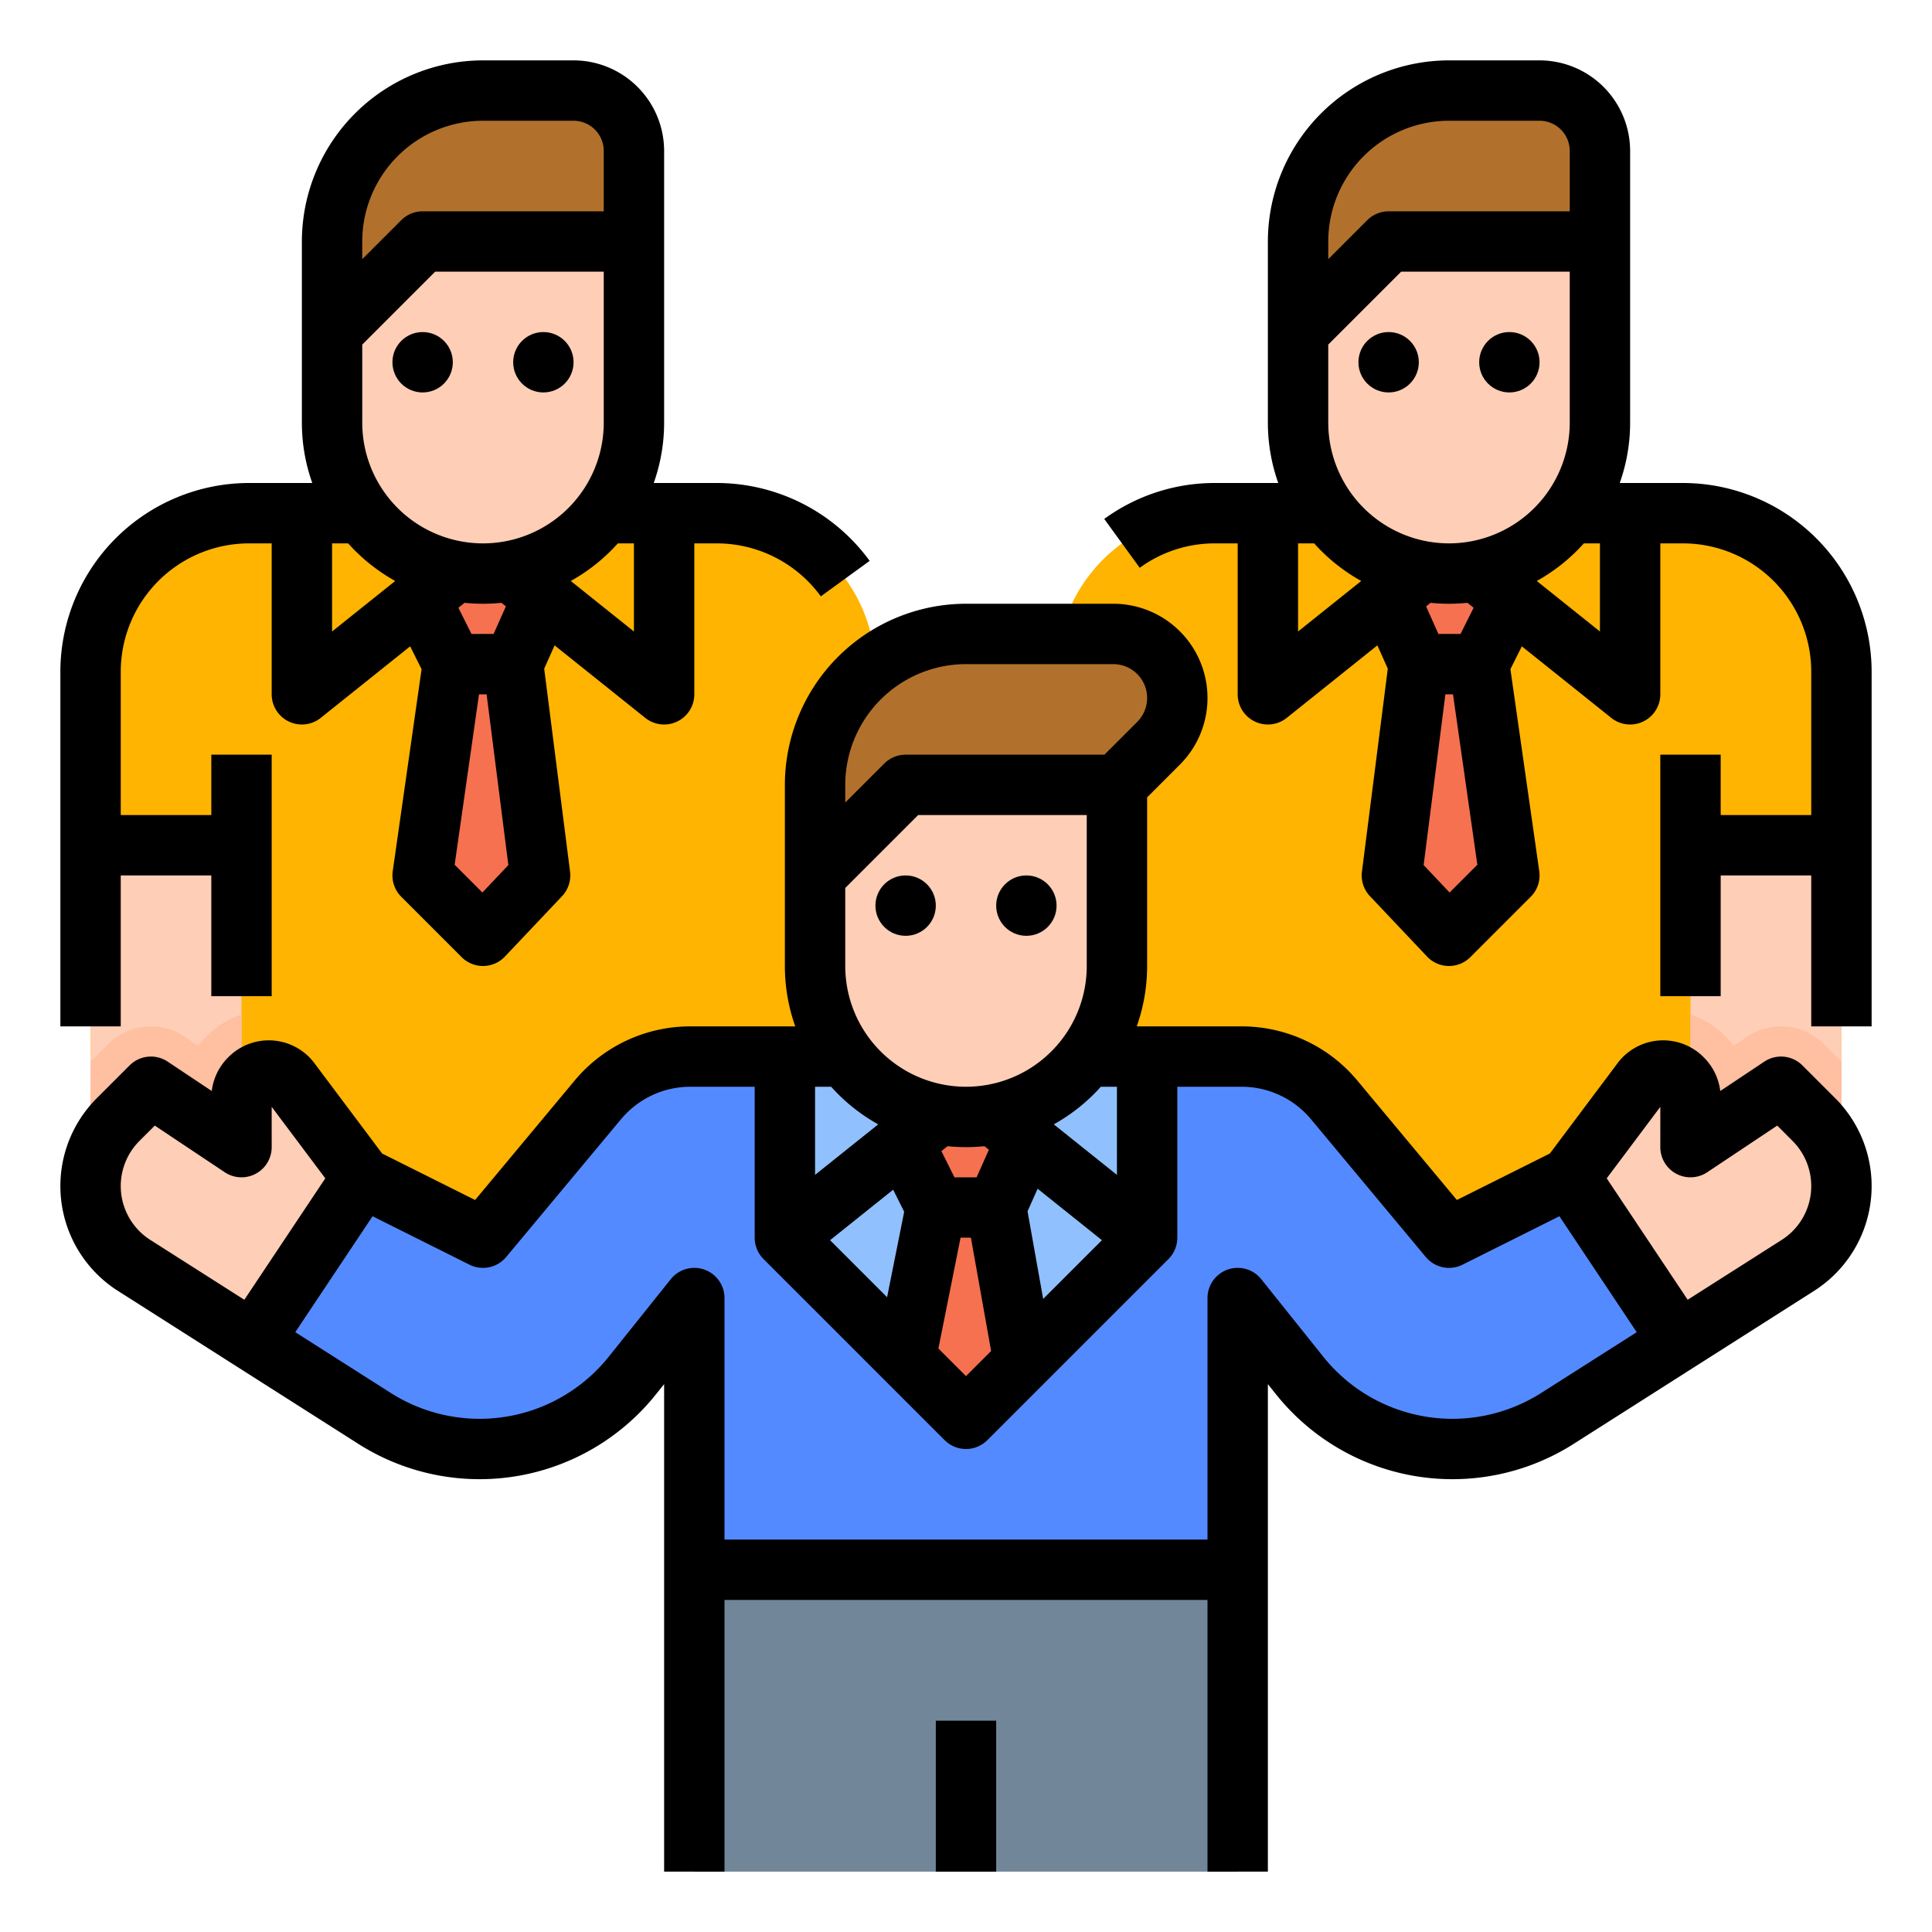 <?xml version="1.0"?>
<svg xmlns="http://www.w3.org/2000/svg" id="filled_outline" data-name="filled outline" viewBox="0 0 512 512" width="512" height="512"><path d="M280,178V314.32L320,325.74,384,344l64-18.26,40-11.42V178a41.995,41.995,0,0,0-42-42H322A41.995,41.995,0,0,0,280,178Z" style="fill:#ffb401"/><polygon points="448 224 448 325.74 488 314.32 488 224 448 224" style="fill:#ffceb6"/><path d="M457.13,274.5l.04.04a25.13,25.13,0,0,1,2.26,2.61l3.69-2.46a15.993,15.993,0,0,1,20.19,2L488,281.38v32.94L448,325.74V268.87A23.284,23.284,0,0,1,457.13,274.5Z" style="fill:#ffbfa1"/><polygon points="368.866 160 376 176 368.866 232 384 248 400 232 392 176 400 160 384 144 368.866 160" style="fill:#f5714f"/><path d="M384,152H384a40,40,0,0,1-40-40V88l24-24h56v48A40,40,0,0,1,384,152Z" style="fill:#ffceb6"/><path d="M424,64V40a16,16,0,0,0-16-16H384a40,40,0,0,0-40,40V88l24-24Z" style="fill:#b1712c"/><path d="M232,178V314.32L192,325.74,128,344,64,325.74,24,314.32V178a41.995,41.995,0,0,1,42-42H190A41.995,41.995,0,0,1,232,178Z" style="fill:#ffb401"/><polygon points="64 224 64 325.74 24 314.32 24 224 64 224" style="fill:#ffceb6"/><path d="M54.87,274.5l-.04.04a25.13,25.13,0,0,0-2.26,2.61l-3.69-2.46a15.993,15.993,0,0,0-20.19,2L24,281.38v32.94L64,325.74V268.87A23.284,23.284,0,0,0,54.87,274.5Z" style="fill:#ffbfa1"/><path d="M488,314.32A24.903,24.903,0,0,1,476.46,335.34l-31.52,20.06-32.21,20.5a51.827,51.827,0,0,1-68.29-11.35L328,344V496H184V344l-16.44,20.55A51.827,51.827,0,0,1,99.27,375.9l-32.21-20.5L35.54,335.34a24.914,24.914,0,0,1-4.24-38.64L40,288l24,16V290.99a7.229,7.229,0,0,1,2.14-5.13l.08-.08a7.09,7.09,0,0,1,10.69.76L96,312l32,16,30.4-36.49A32.025,32.025,0,0,1,182.99,280H329.01a32.025,32.025,0,0,1,24.59,11.51L384,328l32-16,19.09-25.46a7.09,7.09,0,0,1,10.69-.76l.08.08A7.229,7.229,0,0,1,448,290.99V304l24-16,8.7,8.7a24.927,24.927,0,0,1,7.3,17.62Z" style="fill:#ffceb6"/><path d="M444.94,355.4l-32.21,20.5a51.827,51.827,0,0,1-68.29-11.35L328,344v72H184V344l-16.44,20.55A51.827,51.827,0,0,1,99.27,375.9l-32.21-20.5L96,312l32,16,30.4-36.49A32.025,32.025,0,0,1,182.99,280H329.01a32.025,32.025,0,0,1,24.59,11.51L384,328l32-16Z" style="fill:#548aff"/><polygon points="304 280 304 328 256 376 208 328 208 280 304 280" style="fill:#91c0ff"/><rect x="184" y="416" width="144" height="80" style="fill:#718799"/><polygon points="271.26 360.74 256 376 240 360 248 320 240 304 256 288 271.13 304 264 320 271.26 360.74" style="fill:#f5714f"/><path d="M256,296H256a40,40,0,0,1-40-40V232l24-24h56v48A40,40,0,0,1,256,296Z" style="fill:#ffceb6"/><path d="M296,208l11.029-11.029a16.971,16.971,0,0,0,4.971-12v0A16.971,16.971,0,0,0,295.029,168H256a40,40,0,0,0-40,40v24l24-24Z" style="fill:#b1712c"/><polygon points="143.134 160 136 176 143.134 232 128 248 112 232 120 176 112 160 128 144 143.134 160" style="fill:#f5714f"/><path d="M128,152H128a40,40,0,0,1-40-40V88l24-24h56v48A40,40,0,0,1,128,152Z" style="fill:#ffceb6"/><path d="M168,64V40a16,16,0,0,0-16-16H128A40,40,0,0,0,88,64V88l24-24Z" style="fill:#b1712c"/><circle cx="240" cy="240" r="8"/><circle cx="272" cy="240" r="8"/><circle cx="112" cy="96" r="8"/><circle cx="144" cy="96" r="8"/><path d="M477.656,282.343a8,8,0,0,0-10.094-.999l-11.674,7.783a15.128,15.128,0,0,0-4.352-8.902l-.102-.102a15.093,15.093,0,0,0-22.747,1.615l-17.956,23.952-24.643,12.322-26.349-31.618A39.892,39.892,0,0,0,329.012,272H301.248A47.77,47.77,0,0,0,304,256V211.314l8.687-8.687A24.971,24.971,0,0,0,295.029,160H256a48.055,48.055,0,0,0-48,48v48a47.77,47.77,0,0,0,2.752,16H182.988a39.89,39.89,0,0,0-30.729,14.393l-26.35,31.619-24.643-12.322L83.312,281.738a15.092,15.092,0,0,0-22.763-1.6l-.069.069a15.159,15.159,0,0,0-4.368,8.919L44.438,281.344a7.999,7.999,0,0,0-10.094.999l-8.703,8.702a32.919,32.919,0,0,0,5.604,51.048l63.728,40.554a59.827,59.827,0,0,0,78.835-13.1L176,366.807V496h16V424H320v72h16V366.807l2.192,2.741a59.827,59.827,0,0,0,78.835,13.1l63.728-40.554a32.919,32.919,0,0,0,5.604-51.049ZM224,208a32.036,32.036,0,0,1,32-32h39.029a8.97,8.97,0,0,1,6.343,15.314L292.686,200H240a8.001,8.001,0,0,0-5.657,2.343L224,212.686Zm55.264,89.966A48.312,48.312,0,0,0,291.738,288H296v23.355Zm12.76,30.697-15.573,15.573-4.142-23.223,2.67-5.988ZM224,235.313,243.313,216H288v40a32,32,0,0,1-64,0ZM254.559,328h2.742l5.356,30.03L256,364.687l-7.316-7.316Zm-5.083-22.936,1.639-1.311a48.421,48.421,0,0,0,9.771,0l1.179.943L258.808,312h-5.864Zm-9.859,16.059-4.53,22.651-15.11-15.11,16.722-13.378ZM216,288h4.262a48.312,48.312,0,0,0,12.475,9.966L216,311.355ZM39.835,328.594a16.919,16.919,0,0,1-2.881-26.235l4.065-4.064,18.543,12.362A8,8,0,0,0,72,304l-.001-10.678,14.206,18.949L64.752,344.451Zm368.603,40.554a43.826,43.826,0,0,1-57.751-9.596l-16.439-20.55A8,8,0,0,0,320,344v64H192V344a8,8,0,0,0-14.247-4.998l-16.439,20.55a43.827,43.827,0,0,1-57.751,9.597L78.253,353.042l20.486-30.729,25.683,12.842a8,8,0,0,0,9.724-2.034l30.406-36.486A23.932,23.932,0,0,1,182.988,288H200v40a8,8,0,0,0,2.343,5.657l48,48a8.001,8.001,0,0,0,11.314,0l48-48A8,8,0,0,0,312,328V288h17.012a23.934,23.934,0,0,1,18.438,8.636l30.405,36.486a7.999,7.999,0,0,0,9.724,2.034l25.683-12.842,20.486,30.729Zm63.728-40.554-24.917,15.856-21.453-32.179L440.001,293.322,440,304a8,8,0,0,0,12.438,6.656l18.543-12.362,4.064,4.064a16.918,16.918,0,0,1-2.88,26.236Z"/><rect x="248" y="456" width="16" height="40"/><path d="M32,232H56v32H72V200H56v16H32V178a34.038,34.038,0,0,1,34-34h6v40a8,8,0,0,0,12.997,6.247L108.698,171.286l3.028,6.057-7.646,53.526a8.002,8.002,0,0,0,2.263,6.788l16,16A8.002,8.002,0,0,0,128,256c.037,0,.074-0.0.111-.001a7.998,7.998,0,0,0,5.7-2.501l15.135-16a7.998,7.998,0,0,0,2.124-6.509l-6.852-53.777,2.758-6.185,24.026,19.221A8,8,0,0,0,184,184V144h6a34.135,34.135,0,0,1,27.528,14.04l12.943-9.405A50.181,50.181,0,0,0,190,128H173.248A47.77,47.77,0,0,0,176,112V40a24.027,24.027,0,0,0-24-24H128A48.054,48.054,0,0,0,80,64v48a47.77,47.77,0,0,0,2.752,16H66a50.056,50.056,0,0,0-50,50v94H32Zm95.841,4.527-7.355-7.355L126.939,184h2.016l5.766,45.254Zm-6.365-75.463,1.639-1.311a48.409,48.409,0,0,0,9.771,0l1.179.944L130.808,168h-5.864ZM163.738,144H168v23.355l-16.736-13.389A48.312,48.312,0,0,0,163.738,144ZM96,64a32.036,32.036,0,0,1,32-32h24a8.009,8.009,0,0,1,8,8V56H112a8.001,8.001,0,0,0-5.657,2.343L96,68.686Zm0,27.313L115.313,72H160v40a32,32,0,0,1-64,0ZM88,144h4.262a48.312,48.312,0,0,0,12.475,9.966L88,167.355Z"/><circle cx="368" cy="96" r="8"/><circle cx="400" cy="96" r="8"/><path d="M446,128H429.248A47.77,47.77,0,0,0,432,112V40a24.027,24.027,0,0,0-24-24H384a48.054,48.054,0,0,0-48,48v48a47.77,47.77,0,0,0,2.752,16H322a49.637,49.637,0,0,0-29.365,9.528l9.406,12.943A33.733,33.733,0,0,1,322,144h6v40a8,8,0,0,0,12.997,6.247l24.026-19.221,2.758,6.185-6.852,53.777a7.998,7.998,0,0,0,2.124,6.509l15.135,16a7.998,7.998,0,0,0,5.7,2.501c.037 0.0.074.001.111.001a8.002,8.002,0,0,0,5.657-2.343l16-16a8.002,8.002,0,0,0,2.263-6.788l-7.646-53.526,3.028-6.057,23.701,18.961A8,8,0,0,0,440,184V144h6a34.038,34.038,0,0,1,34,34v38H456V200H440v64h16V232h24v40h16V178A50.056,50.056,0,0,0,446,128ZM352,64a32.036,32.036,0,0,1,32-32h24a8.009,8.009,0,0,1,8,8V56H368a8.001,8.001,0,0,0-5.657,2.343L352,68.686Zm-8,103.355V144h4.262a48.312,48.312,0,0,0,12.475,9.966Zm40.159,69.172-6.88-7.273L383.045,184h2.016l6.453,45.171Zm-6.224-75.83,1.179-.944a48.409,48.409,0,0,0,9.771,0l1.639,1.311L387.056,168h-5.864ZM384,144a32.036,32.036,0,0,1-32-32V91.313L371.313,72H416v40A32.036,32.036,0,0,1,384,144Zm40,23.355-16.736-13.389A48.312,48.312,0,0,0,419.738,144H424Z"/></svg>
